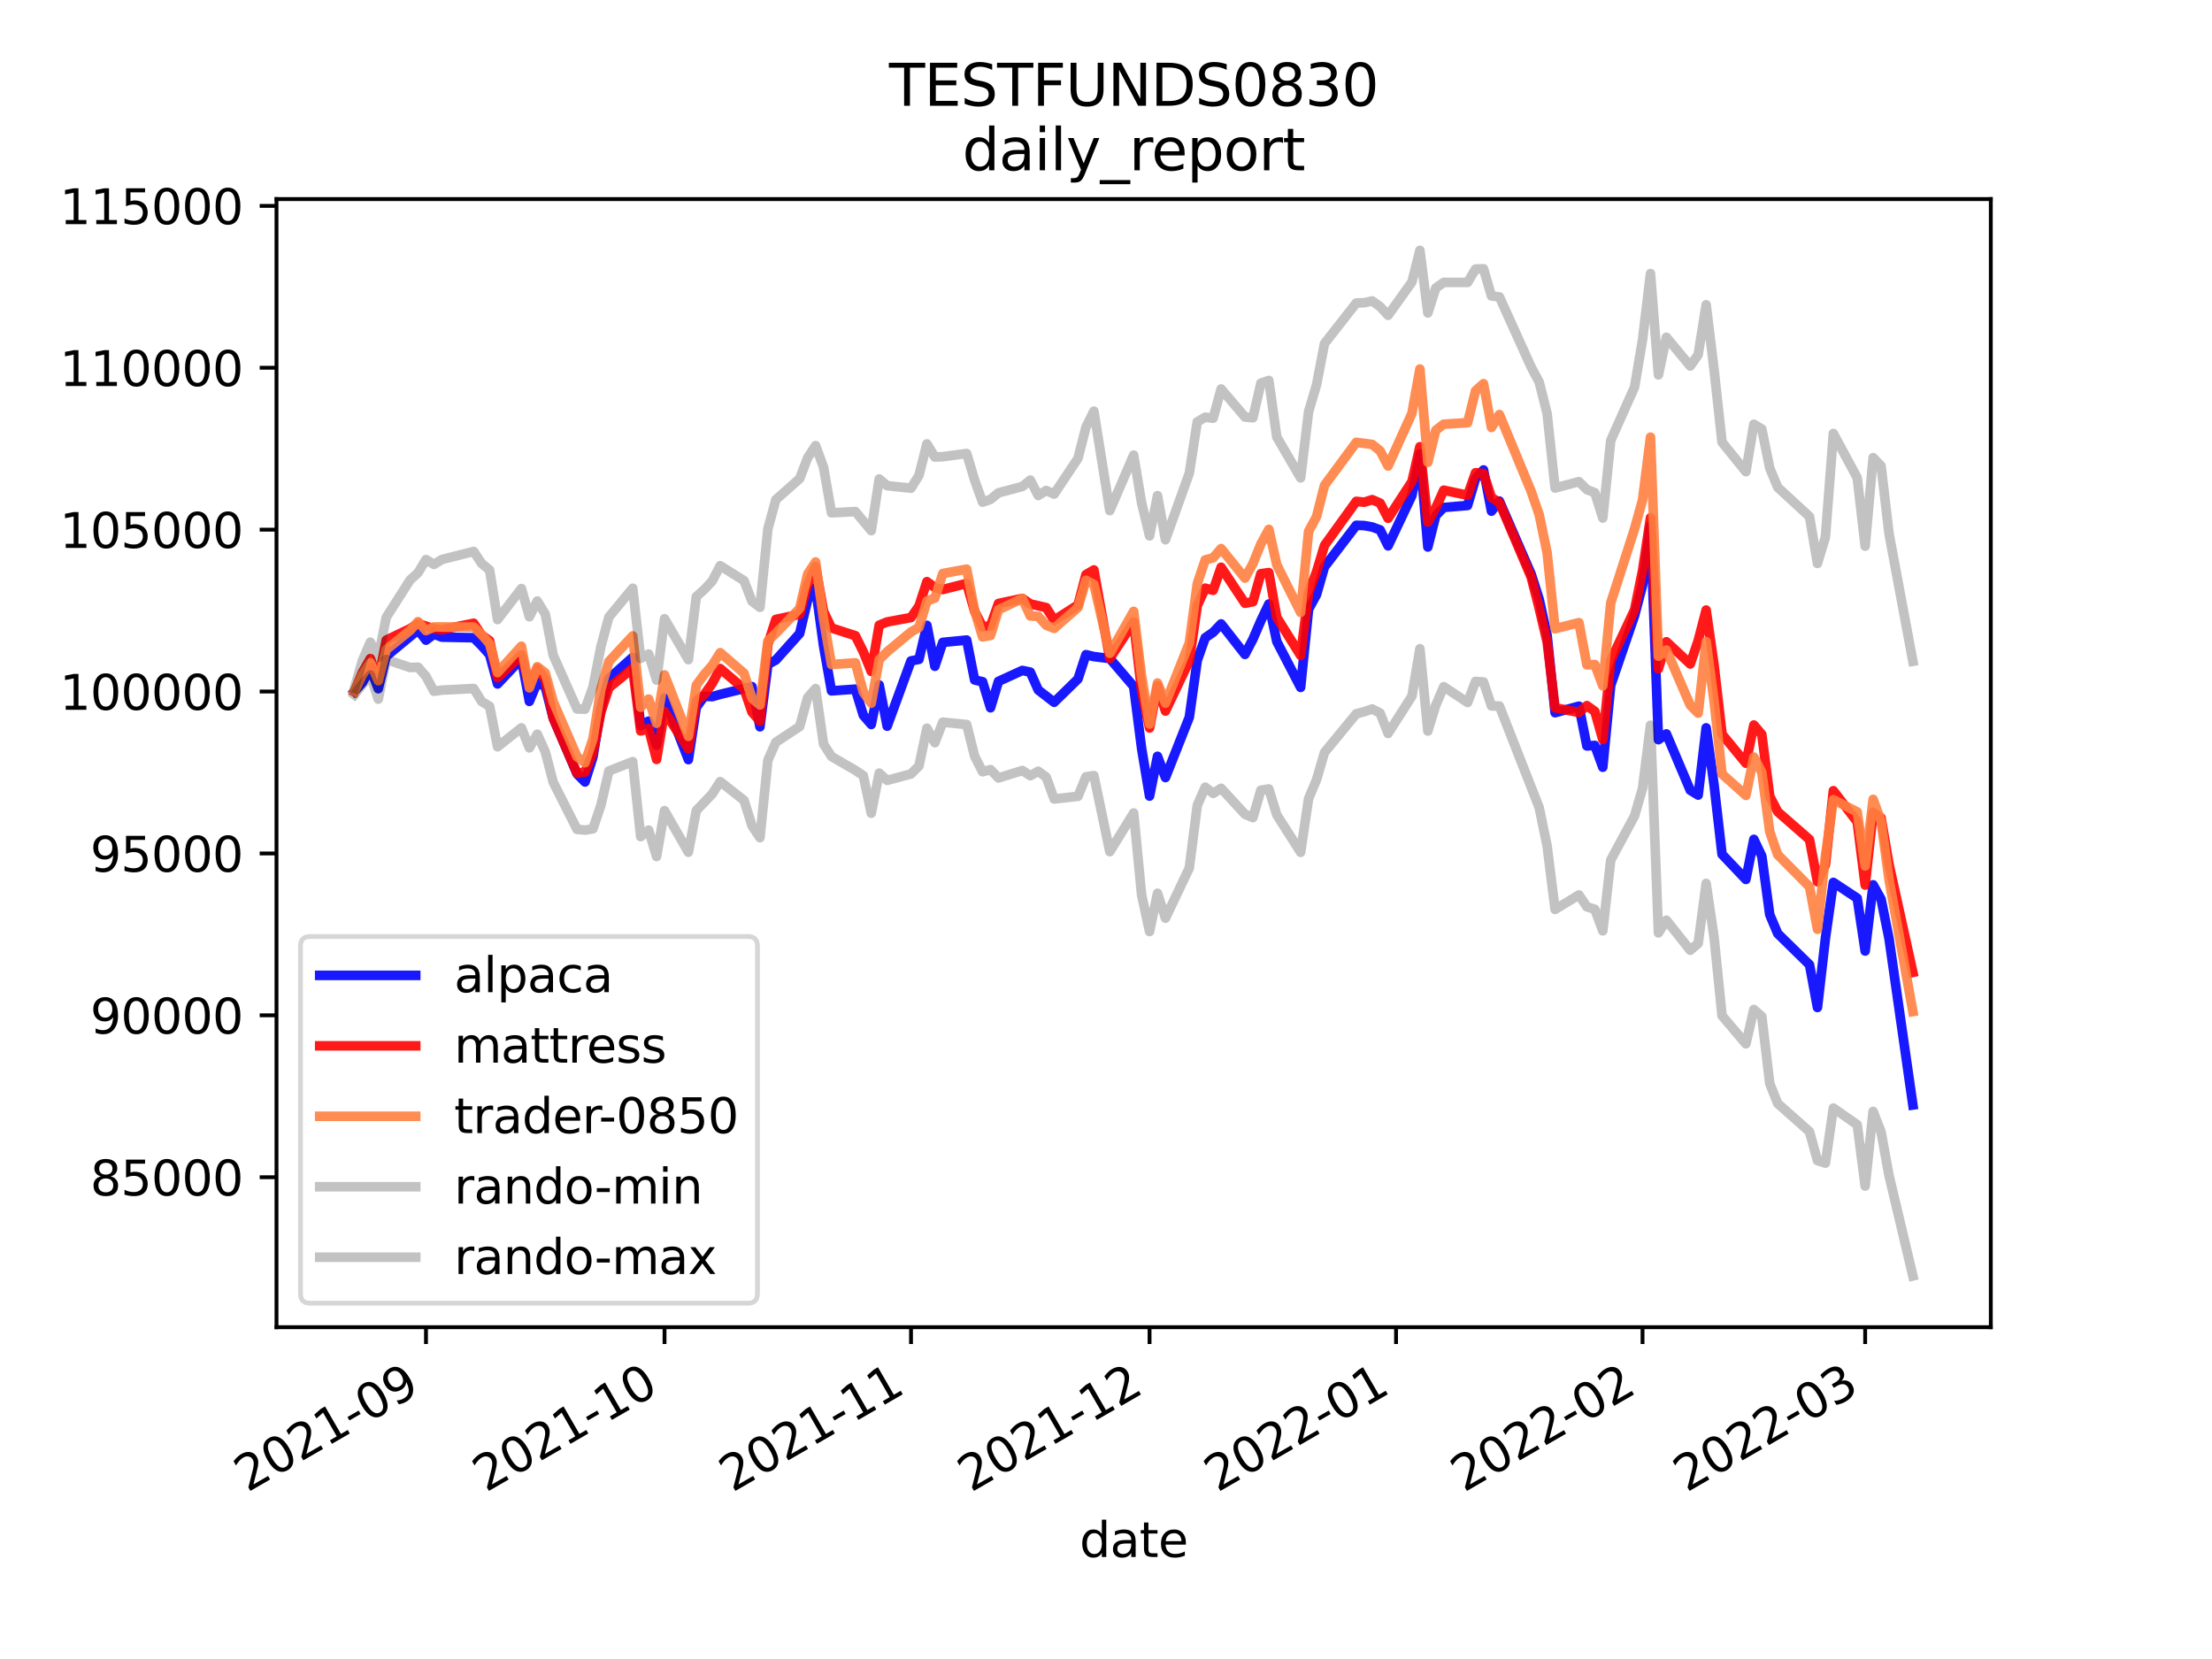 <?xml version="1.0" encoding="utf-8" standalone="no"?>
<!DOCTYPE svg PUBLIC "-//W3C//DTD SVG 1.1//EN"
  "http://www.w3.org/Graphics/SVG/1.1/DTD/svg11.dtd">
<svg height="345.6pt" version="1.1" viewBox="0 0 460.8 345.6" width="460.8pt" xmlns="http://www.w3.org/2000/svg" xmlns:xlink="http://www.w3.org/1999/xlink">
 <defs>
  <style type="text/css">*{stroke-linecap:butt;stroke-linejoin:round;}</style>
 </defs>
 <g id="figure_1">
  <g id="patch_1">
   <path d="M 0 345.6 
L 460.8 345.6 
L 460.8 0 
L 0 0 
z
" style="fill:#ffffff;"/>
  </g>
  <g id="axes_1">
   <g id="patch_2">
    <path d="M 57.6 276.48 
L 414.72 276.48 
L 414.72 41.472 
L 57.6 41.472 
z
" style="fill:#ffffff;"/>
   </g>
   <g id="matplotlib.axis_1">
    <g id="xtick_1">
     <g id="line2d_1">
      <defs>
       <path d="M 0 0 
L 0 3.5 
" id="m91708d8533" style="stroke:#000000;stroke-width:0.8;"/>
      </defs>
      <g>
       <use style="stroke:#000000;stroke-width:0.8;" x="88.74" xlink:href="#m91708d8533" y="276.48"/>
      </g>
     </g>
     <g id="text_1">
      <!-- 2021-09 -->
      <g transform="translate(51.516 310.952)rotate(-30)scale(0.1 -0.1)">
       <defs>
        <path d="M 1228 531 
L 3431 531 
L 3431 0 
L 469 0 
L 469 531 
Q 828 903 1448 1529 
Q 2069 2156 2228 2338 
Q 2531 2678 2651 2914 
Q 2772 3150 2772 3378 
Q 2772 3750 2511 3984 
Q 2250 4219 1831 4219 
Q 1534 4219 1204 4116 
Q 875 4013 500 3803 
L 500 4441 
Q 881 4594 1212 4672 
Q 1544 4750 1819 4750 
Q 2544 4750 2975 4387 
Q 3406 4025 3406 3419 
Q 3406 3131 3298 2873 
Q 3191 2616 2906 2266 
Q 2828 2175 2409 1742 
Q 1991 1309 1228 531 
z
" id="DejaVuSans-32" transform="scale(0.016)"/>
        <path d="M 2034 4250 
Q 1547 4250 1301 3770 
Q 1056 3291 1056 2328 
Q 1056 1369 1301 889 
Q 1547 409 2034 409 
Q 2525 409 2770 889 
Q 3016 1369 3016 2328 
Q 3016 3291 2770 3770 
Q 2525 4250 2034 4250 
z
M 2034 4750 
Q 2819 4750 3233 4129 
Q 3647 3509 3647 2328 
Q 3647 1150 3233 529 
Q 2819 -91 2034 -91 
Q 1250 -91 836 529 
Q 422 1150 422 2328 
Q 422 3509 836 4129 
Q 1250 4750 2034 4750 
z
" id="DejaVuSans-30" transform="scale(0.016)"/>
        <path d="M 794 531 
L 1825 531 
L 1825 4091 
L 703 3866 
L 703 4441 
L 1819 4666 
L 2450 4666 
L 2450 531 
L 3481 531 
L 3481 0 
L 794 0 
L 794 531 
z
" id="DejaVuSans-31" transform="scale(0.016)"/>
        <path d="M 313 2009 
L 1997 2009 
L 1997 1497 
L 313 1497 
L 313 2009 
z
" id="DejaVuSans-2d" transform="scale(0.016)"/>
        <path d="M 703 97 
L 703 672 
Q 941 559 1184 500 
Q 1428 441 1663 441 
Q 2288 441 2617 861 
Q 2947 1281 2994 2138 
Q 2813 1869 2534 1725 
Q 2256 1581 1919 1581 
Q 1219 1581 811 2004 
Q 403 2428 403 3163 
Q 403 3881 828 4315 
Q 1253 4750 1959 4750 
Q 2769 4750 3195 4129 
Q 3622 3509 3622 2328 
Q 3622 1225 3098 567 
Q 2575 -91 1691 -91 
Q 1453 -91 1209 -44 
Q 966 3 703 97 
z
M 1959 2075 
Q 2384 2075 2632 2365 
Q 2881 2656 2881 3163 
Q 2881 3666 2632 3958 
Q 2384 4250 1959 4250 
Q 1534 4250 1286 3958 
Q 1038 3666 1038 3163 
Q 1038 2656 1286 2365 
Q 1534 2075 1959 2075 
z
" id="DejaVuSans-39" transform="scale(0.016)"/>
       </defs>
       <use xlink:href="#DejaVuSans-32"/>
       <use x="63.623" xlink:href="#DejaVuSans-30"/>
       <use x="127.246" xlink:href="#DejaVuSans-32"/>
       <use x="190.869" xlink:href="#DejaVuSans-31"/>
       <use x="254.492" xlink:href="#DejaVuSans-2d"/>
       <use x="290.576" xlink:href="#DejaVuSans-30"/>
       <use x="354.199" xlink:href="#DejaVuSans-39"/>
      </g>
     </g>
    </g>
    <g id="xtick_2">
     <g id="line2d_2">
      <g>
       <use style="stroke:#000000;stroke-width:0.8;" x="138.432" xlink:href="#m91708d8533" y="276.48"/>
      </g>
     </g>
     <g id="text_2">
      <!-- 2021-10 -->
      <g transform="translate(101.208 310.952)rotate(-30)scale(0.1 -0.1)">
       <use xlink:href="#DejaVuSans-32"/>
       <use x="63.623" xlink:href="#DejaVuSans-30"/>
       <use x="127.246" xlink:href="#DejaVuSans-32"/>
       <use x="190.869" xlink:href="#DejaVuSans-31"/>
       <use x="254.492" xlink:href="#DejaVuSans-2d"/>
       <use x="290.576" xlink:href="#DejaVuSans-31"/>
       <use x="354.199" xlink:href="#DejaVuSans-30"/>
      </g>
     </g>
    </g>
    <g id="xtick_3">
     <g id="line2d_3">
      <g>
       <use style="stroke:#000000;stroke-width:0.8;" x="189.781" xlink:href="#m91708d8533" y="276.48"/>
      </g>
     </g>
     <g id="text_3">
      <!-- 2021-11 -->
      <g transform="translate(152.556 310.952)rotate(-30)scale(0.1 -0.1)">
       <use xlink:href="#DejaVuSans-32"/>
       <use x="63.623" xlink:href="#DejaVuSans-30"/>
       <use x="127.246" xlink:href="#DejaVuSans-32"/>
       <use x="190.869" xlink:href="#DejaVuSans-31"/>
       <use x="254.492" xlink:href="#DejaVuSans-2d"/>
       <use x="290.576" xlink:href="#DejaVuSans-31"/>
       <use x="354.199" xlink:href="#DejaVuSans-31"/>
      </g>
     </g>
    </g>
    <g id="xtick_4">
     <g id="line2d_4">
      <g>
       <use style="stroke:#000000;stroke-width:0.8;" x="239.473" xlink:href="#m91708d8533" y="276.48"/>
      </g>
     </g>
     <g id="text_4">
      <!-- 2021-12 -->
      <g transform="translate(202.248 310.952)rotate(-30)scale(0.1 -0.1)">
       <use xlink:href="#DejaVuSans-32"/>
       <use x="63.623" xlink:href="#DejaVuSans-30"/>
       <use x="127.246" xlink:href="#DejaVuSans-32"/>
       <use x="190.869" xlink:href="#DejaVuSans-31"/>
       <use x="254.492" xlink:href="#DejaVuSans-2d"/>
       <use x="290.576" xlink:href="#DejaVuSans-31"/>
       <use x="354.199" xlink:href="#DejaVuSans-32"/>
      </g>
     </g>
    </g>
    <g id="xtick_5">
     <g id="line2d_5">
      <g>
       <use style="stroke:#000000;stroke-width:0.8;" x="290.821" xlink:href="#m91708d8533" y="276.48"/>
      </g>
     </g>
     <g id="text_5">
      <!-- 2022-01 -->
      <g transform="translate(253.596 310.952)rotate(-30)scale(0.1 -0.1)">
       <use xlink:href="#DejaVuSans-32"/>
       <use x="63.623" xlink:href="#DejaVuSans-30"/>
       <use x="127.246" xlink:href="#DejaVuSans-32"/>
       <use x="190.869" xlink:href="#DejaVuSans-32"/>
       <use x="254.492" xlink:href="#DejaVuSans-2d"/>
       <use x="290.576" xlink:href="#DejaVuSans-30"/>
       <use x="354.199" xlink:href="#DejaVuSans-31"/>
      </g>
     </g>
    </g>
    <g id="xtick_6">
     <g id="line2d_6">
      <g>
       <use style="stroke:#000000;stroke-width:0.8;" x="342.17" xlink:href="#m91708d8533" y="276.48"/>
      </g>
     </g>
     <g id="text_6">
      <!-- 2022-02 -->
      <g transform="translate(304.945 310.952)rotate(-30)scale(0.1 -0.1)">
       <use xlink:href="#DejaVuSans-32"/>
       <use x="63.623" xlink:href="#DejaVuSans-30"/>
       <use x="127.246" xlink:href="#DejaVuSans-32"/>
       <use x="190.869" xlink:href="#DejaVuSans-32"/>
       <use x="254.492" xlink:href="#DejaVuSans-2d"/>
       <use x="290.576" xlink:href="#DejaVuSans-30"/>
       <use x="354.199" xlink:href="#DejaVuSans-32"/>
      </g>
     </g>
    </g>
    <g id="xtick_7">
     <g id="line2d_7">
      <g>
       <use style="stroke:#000000;stroke-width:0.8;" x="388.549" xlink:href="#m91708d8533" y="276.48"/>
      </g>
     </g>
     <g id="text_7">
      <!-- 2022-03 -->
      <g transform="translate(351.324 310.952)rotate(-30)scale(0.1 -0.1)">
       <defs>
        <path d="M 2597 2516 
Q 3050 2419 3304 2112 
Q 3559 1806 3559 1356 
Q 3559 666 3084 287 
Q 2609 -91 1734 -91 
Q 1441 -91 1130 -33 
Q 819 25 488 141 
L 488 750 
Q 750 597 1062 519 
Q 1375 441 1716 441 
Q 2309 441 2620 675 
Q 2931 909 2931 1356 
Q 2931 1769 2642 2001 
Q 2353 2234 1838 2234 
L 1294 2234 
L 1294 2753 
L 1863 2753 
Q 2328 2753 2575 2939 
Q 2822 3125 2822 3475 
Q 2822 3834 2567 4026 
Q 2313 4219 1838 4219 
Q 1578 4219 1281 4162 
Q 984 4106 628 3988 
L 628 4550 
Q 988 4650 1302 4700 
Q 1616 4750 1894 4750 
Q 2613 4750 3031 4423 
Q 3450 4097 3450 3541 
Q 3450 3153 3228 2886 
Q 3006 2619 2597 2516 
z
" id="DejaVuSans-33" transform="scale(0.016)"/>
       </defs>
       <use xlink:href="#DejaVuSans-32"/>
       <use x="63.623" xlink:href="#DejaVuSans-30"/>
       <use x="127.246" xlink:href="#DejaVuSans-32"/>
       <use x="190.869" xlink:href="#DejaVuSans-32"/>
       <use x="254.492" xlink:href="#DejaVuSans-2d"/>
       <use x="290.576" xlink:href="#DejaVuSans-30"/>
       <use x="354.199" xlink:href="#DejaVuSans-33"/>
      </g>
     </g>
    </g>
    <g id="text_8">
     <!-- date -->
     <g transform="translate(224.885 324.351)scale(0.1 -0.1)">
      <defs>
       <path d="M 2906 2969 
L 2906 4863 
L 3481 4863 
L 3481 0 
L 2906 0 
L 2906 525 
Q 2725 213 2448 61 
Q 2172 -91 1784 -91 
Q 1150 -91 751 415 
Q 353 922 353 1747 
Q 353 2572 751 3078 
Q 1150 3584 1784 3584 
Q 2172 3584 2448 3432 
Q 2725 3281 2906 2969 
z
M 947 1747 
Q 947 1113 1208 752 
Q 1469 391 1925 391 
Q 2381 391 2643 752 
Q 2906 1113 2906 1747 
Q 2906 2381 2643 2742 
Q 2381 3103 1925 3103 
Q 1469 3103 1208 2742 
Q 947 2381 947 1747 
z
" id="DejaVuSans-64" transform="scale(0.016)"/>
       <path d="M 2194 1759 
Q 1497 1759 1228 1600 
Q 959 1441 959 1056 
Q 959 750 1161 570 
Q 1363 391 1709 391 
Q 2188 391 2477 730 
Q 2766 1069 2766 1631 
L 2766 1759 
L 2194 1759 
z
M 3341 1997 
L 3341 0 
L 2766 0 
L 2766 531 
Q 2569 213 2275 61 
Q 1981 -91 1556 -91 
Q 1019 -91 701 211 
Q 384 513 384 1019 
Q 384 1609 779 1909 
Q 1175 2209 1959 2209 
L 2766 2209 
L 2766 2266 
Q 2766 2663 2505 2880 
Q 2244 3097 1772 3097 
Q 1472 3097 1187 3025 
Q 903 2953 641 2809 
L 641 3341 
Q 956 3463 1253 3523 
Q 1550 3584 1831 3584 
Q 2591 3584 2966 3190 
Q 3341 2797 3341 1997 
z
" id="DejaVuSans-61" transform="scale(0.016)"/>
       <path d="M 1172 4494 
L 1172 3500 
L 2356 3500 
L 2356 3053 
L 1172 3053 
L 1172 1153 
Q 1172 725 1289 603 
Q 1406 481 1766 481 
L 2356 481 
L 2356 0 
L 1766 0 
Q 1100 0 847 248 
Q 594 497 594 1153 
L 594 3053 
L 172 3053 
L 172 3500 
L 594 3500 
L 594 4494 
L 1172 4494 
z
" id="DejaVuSans-74" transform="scale(0.016)"/>
       <path d="M 3597 1894 
L 3597 1613 
L 953 1613 
Q 991 1019 1311 708 
Q 1631 397 2203 397 
Q 2534 397 2845 478 
Q 3156 559 3463 722 
L 3463 178 
Q 3153 47 2828 -22 
Q 2503 -91 2169 -91 
Q 1331 -91 842 396 
Q 353 884 353 1716 
Q 353 2575 817 3079 
Q 1281 3584 2069 3584 
Q 2775 3584 3186 3129 
Q 3597 2675 3597 1894 
z
M 3022 2063 
Q 3016 2534 2758 2815 
Q 2500 3097 2075 3097 
Q 1594 3097 1305 2825 
Q 1016 2553 972 2059 
L 3022 2063 
z
" id="DejaVuSans-65" transform="scale(0.016)"/>
      </defs>
      <use xlink:href="#DejaVuSans-64"/>
      <use x="63.477" xlink:href="#DejaVuSans-61"/>
      <use x="124.756" xlink:href="#DejaVuSans-74"/>
      <use x="163.965" xlink:href="#DejaVuSans-65"/>
     </g>
    </g>
   </g>
   <g id="matplotlib.axis_2">
    <g id="ytick_1">
     <g id="line2d_8">
      <defs>
       <path d="M 0 0 
L -3.5 0 
" id="ma02b34ace8" style="stroke:#000000;stroke-width:0.8;"/>
      </defs>
      <g>
       <use style="stroke:#000000;stroke-width:0.8;" x="57.6" xlink:href="#ma02b34ace8" y="245.236"/>
      </g>
     </g>
     <g id="text_9">
      <!-- 85000 -->
      <g transform="translate(18.788 249.035)scale(0.1 -0.1)">
       <defs>
        <path d="M 2034 2216 
Q 1584 2216 1326 1975 
Q 1069 1734 1069 1313 
Q 1069 891 1326 650 
Q 1584 409 2034 409 
Q 2484 409 2743 651 
Q 3003 894 3003 1313 
Q 3003 1734 2745 1975 
Q 2488 2216 2034 2216 
z
M 1403 2484 
Q 997 2584 770 2862 
Q 544 3141 544 3541 
Q 544 4100 942 4425 
Q 1341 4750 2034 4750 
Q 2731 4750 3128 4425 
Q 3525 4100 3525 3541 
Q 3525 3141 3298 2862 
Q 3072 2584 2669 2484 
Q 3125 2378 3379 2068 
Q 3634 1759 3634 1313 
Q 3634 634 3220 271 
Q 2806 -91 2034 -91 
Q 1263 -91 848 271 
Q 434 634 434 1313 
Q 434 1759 690 2068 
Q 947 2378 1403 2484 
z
M 1172 3481 
Q 1172 3119 1398 2916 
Q 1625 2713 2034 2713 
Q 2441 2713 2670 2916 
Q 2900 3119 2900 3481 
Q 2900 3844 2670 4047 
Q 2441 4250 2034 4250 
Q 1625 4250 1398 4047 
Q 1172 3844 1172 3481 
z
" id="DejaVuSans-38" transform="scale(0.016)"/>
        <path d="M 691 4666 
L 3169 4666 
L 3169 4134 
L 1269 4134 
L 1269 2991 
Q 1406 3038 1543 3061 
Q 1681 3084 1819 3084 
Q 2600 3084 3056 2656 
Q 3513 2228 3513 1497 
Q 3513 744 3044 326 
Q 2575 -91 1722 -91 
Q 1428 -91 1123 -41 
Q 819 9 494 109 
L 494 744 
Q 775 591 1075 516 
Q 1375 441 1709 441 
Q 2250 441 2565 725 
Q 2881 1009 2881 1497 
Q 2881 1984 2565 2268 
Q 2250 2553 1709 2553 
Q 1456 2553 1204 2497 
Q 953 2441 691 2322 
L 691 4666 
z
" id="DejaVuSans-35" transform="scale(0.016)"/>
       </defs>
       <use xlink:href="#DejaVuSans-38"/>
       <use x="63.623" xlink:href="#DejaVuSans-35"/>
       <use x="127.246" xlink:href="#DejaVuSans-30"/>
       <use x="190.869" xlink:href="#DejaVuSans-30"/>
       <use x="254.492" xlink:href="#DejaVuSans-30"/>
      </g>
     </g>
    </g>
    <g id="ytick_2">
     <g id="line2d_9">
      <g>
       <use style="stroke:#000000;stroke-width:0.8;" x="57.6" xlink:href="#ma02b34ace8" y="211.512"/>
      </g>
     </g>
     <g id="text_10">
      <!-- 90000 -->
      <g transform="translate(18.788 215.311)scale(0.1 -0.1)">
       <use xlink:href="#DejaVuSans-39"/>
       <use x="63.623" xlink:href="#DejaVuSans-30"/>
       <use x="127.246" xlink:href="#DejaVuSans-30"/>
       <use x="190.869" xlink:href="#DejaVuSans-30"/>
       <use x="254.492" xlink:href="#DejaVuSans-30"/>
      </g>
     </g>
    </g>
    <g id="ytick_3">
     <g id="line2d_10">
      <g>
       <use style="stroke:#000000;stroke-width:0.8;" x="57.6" xlink:href="#ma02b34ace8" y="177.787"/>
      </g>
     </g>
     <g id="text_11">
      <!-- 95000 -->
      <g transform="translate(18.788 181.586)scale(0.1 -0.1)">
       <use xlink:href="#DejaVuSans-39"/>
       <use x="63.623" xlink:href="#DejaVuSans-35"/>
       <use x="127.246" xlink:href="#DejaVuSans-30"/>
       <use x="190.869" xlink:href="#DejaVuSans-30"/>
       <use x="254.492" xlink:href="#DejaVuSans-30"/>
      </g>
     </g>
    </g>
    <g id="ytick_4">
     <g id="line2d_11">
      <g>
       <use style="stroke:#000000;stroke-width:0.8;" x="57.6" xlink:href="#ma02b34ace8" y="144.063"/>
      </g>
     </g>
     <g id="text_12">
      <!-- 100000 -->
      <g transform="translate(12.425 147.862)scale(0.1 -0.1)">
       <use xlink:href="#DejaVuSans-31"/>
       <use x="63.623" xlink:href="#DejaVuSans-30"/>
       <use x="127.246" xlink:href="#DejaVuSans-30"/>
       <use x="190.869" xlink:href="#DejaVuSans-30"/>
       <use x="254.492" xlink:href="#DejaVuSans-30"/>
       <use x="318.115" xlink:href="#DejaVuSans-30"/>
      </g>
     </g>
    </g>
    <g id="ytick_5">
     <g id="line2d_12">
      <g>
       <use style="stroke:#000000;stroke-width:0.8;" x="57.6" xlink:href="#ma02b34ace8" y="110.339"/>
      </g>
     </g>
     <g id="text_13">
      <!-- 105000 -->
      <g transform="translate(12.425 114.138)scale(0.1 -0.1)">
       <use xlink:href="#DejaVuSans-31"/>
       <use x="63.623" xlink:href="#DejaVuSans-30"/>
       <use x="127.246" xlink:href="#DejaVuSans-35"/>
       <use x="190.869" xlink:href="#DejaVuSans-30"/>
       <use x="254.492" xlink:href="#DejaVuSans-30"/>
       <use x="318.115" xlink:href="#DejaVuSans-30"/>
      </g>
     </g>
    </g>
    <g id="ytick_6">
     <g id="line2d_13">
      <g>
       <use style="stroke:#000000;stroke-width:0.8;" x="57.6" xlink:href="#ma02b34ace8" y="76.614"/>
      </g>
     </g>
     <g id="text_14">
      <!-- 110000 -->
      <g transform="translate(12.425 80.413)scale(0.1 -0.1)">
       <use xlink:href="#DejaVuSans-31"/>
       <use x="63.623" xlink:href="#DejaVuSans-31"/>
       <use x="127.246" xlink:href="#DejaVuSans-30"/>
       <use x="190.869" xlink:href="#DejaVuSans-30"/>
       <use x="254.492" xlink:href="#DejaVuSans-30"/>
       <use x="318.115" xlink:href="#DejaVuSans-30"/>
      </g>
     </g>
    </g>
    <g id="ytick_7">
     <g id="line2d_14">
      <g>
       <use style="stroke:#000000;stroke-width:0.8;" x="57.6" xlink:href="#ma02b34ace8" y="42.89"/>
      </g>
     </g>
     <g id="text_15">
      <!-- 115000 -->
      <g transform="translate(12.425 46.689)scale(0.1 -0.1)">
       <use xlink:href="#DejaVuSans-31"/>
       <use x="63.623" xlink:href="#DejaVuSans-31"/>
       <use x="127.246" xlink:href="#DejaVuSans-35"/>
       <use x="190.869" xlink:href="#DejaVuSans-30"/>
       <use x="254.492" xlink:href="#DejaVuSans-30"/>
       <use x="318.115" xlink:href="#DejaVuSans-30"/>
      </g>
     </g>
    </g>
   </g>
   <g id="line2d_15">
    <path clip-path="url(#p634d0c638d)" d="M 73.833 144.063 
L 75.489 142.196 
L 77.146 139.193 
L 78.802 143.474 
L 80.458 136.706 
L 87.084 131.231 
L 88.74 133.357 
L 90.397 132.113 
L 92.053 132.727 
L 98.679 132.855 
L 100.335 134.523 
L 101.992 136.37 
L 103.648 142.478 
L 108.617 137.208 
L 110.274 146.111 
L 111.93 142.119 
L 113.586 143.071 
L 115.243 149.58 
L 120.212 161.22 
L 121.868 162.896 
L 123.525 157.699 
L 125.181 147.573 
L 126.838 141.359 
L 131.807 136.932 
L 133.463 151.19 
L 135.12 150.225 
L 136.776 155.224 
L 138.432 145.414 
L 143.402 158.249 
L 145.058 147.356 
L 146.714 145.036 
L 148.371 145.123 
L 150.027 144.653 
L 156.653 143.036 
L 158.309 151.404 
L 159.966 138.396 
L 161.622 137.499 
L 166.591 131.953 
L 168.248 124.976 
L 169.904 122.446 
L 171.56 134.562 
L 173.217 143.917 
L 178.186 143.561 
L 179.842 148.997 
L 181.499 150.918 
L 183.155 142.692 
L 184.812 151.278 
L 189.781 137.677 
L 191.437 137.357 
L 193.094 130.272 
L 194.75 138.797 
L 196.406 133.816 
L 201.376 133.337 
L 203.032 141.65 
L 204.688 142.012 
L 206.345 147.443 
L 208.001 141.939 
L 212.97 139.665 
L 214.627 140.016 
L 216.283 143.734 
L 219.596 146.298 
L 224.565 141.441 
L 226.222 136.383 
L 227.878 136.779 
L 231.191 137.185 
L 236.16 142.99 
L 237.816 155.905 
L 239.473 165.839 
L 241.129 157.551 
L 242.786 161.976 
L 247.755 149.414 
L 249.411 137.576 
L 251.068 132.858 
L 252.724 131.712 
L 254.38 129.975 
L 259.35 136.325 
L 261.006 133.147 
L 262.662 129.31 
L 264.319 125.832 
L 265.975 133.637 
L 270.944 143.199 
L 272.601 126.911 
L 274.257 123.875 
L 275.914 118.091 
L 282.539 109.429 
L 284.196 109.487 
L 285.852 109.783 
L 287.508 110.399 
L 289.165 113.71 
L 294.134 103.206 
L 295.79 94.561 
L 297.447 113.948 
L 299.103 107.391 
L 300.76 105.715 
L 305.729 105.296 
L 307.385 99.666 
L 309.042 97.898 
L 310.698 106.488 
L 312.354 104.386 
L 318.98 119.616 
L 320.636 124.83 
L 322.293 132.316 
L 323.949 148.466 
L 328.918 147.109 
L 330.575 155.392 
L 332.231 155.287 
L 333.888 159.827 
L 335.544 142.758 
L 340.513 128.246 
L 342.17 121.943 
L 343.826 109.489 
L 345.482 154.086 
L 347.139 152.886 
L 352.108 164.611 
L 353.764 165.63 
L 355.421 151.627 
L 357.077 163.588 
L 358.734 177.976 
L 363.703 183.203 
L 365.359 174.855 
L 367.016 178.341 
L 368.672 190.546 
L 370.328 194.469 
L 376.954 200.972 
L 378.61 209.875 
L 380.267 195.463 
L 381.923 183.822 
L 386.892 187.113 
L 388.549 198.113 
L 390.205 184.325 
L 391.862 187.318 
L 393.518 195.523 
L 398.487 230.192 
L 398.487 230.192 
" style="fill:none;stroke:#0000ff;stroke-linecap:square;stroke-opacity:0.9;stroke-width:2;"/>
   </g>
   <g id="line2d_16">
    <path clip-path="url(#p634d0c638d)" d="M 73.833 144.063 
L 75.489 140.117 
L 77.146 137.197 
L 78.802 141.778 
L 80.458 133.35 
L 85.428 130.967 
L 87.084 129.887 
L 90.397 130.991 
L 92.053 131.189 
L 98.679 129.833 
L 100.335 132.31 
L 101.992 133.47 
L 103.648 141.167 
L 108.617 136.442 
L 110.274 142.856 
L 111.93 139.173 
L 113.586 141.62 
L 115.243 149.615 
L 120.212 161.078 
L 121.868 160.832 
L 123.525 156.828 
L 125.181 148.36 
L 126.838 143.279 
L 131.807 139.223 
L 133.463 152.261 
L 135.12 151.788 
L 136.776 158.196 
L 138.432 148.219 
L 143.402 155.984 
L 145.058 146.026 
L 146.714 144.704 
L 148.371 142.353 
L 150.027 139.268 
L 154.996 143.508 
L 156.653 148.342 
L 158.309 150.232 
L 159.966 134.198 
L 161.622 129.037 
L 166.591 127.973 
L 168.248 121.763 
L 169.904 118.023 
L 171.56 127.345 
L 173.217 130.817 
L 178.186 132.426 
L 179.842 135.785 
L 181.499 139.871 
L 183.155 130.236 
L 184.812 129.561 
L 189.781 128.639 
L 191.437 126.263 
L 193.094 121.166 
L 194.75 122.392 
L 196.406 122.806 
L 201.376 121.54 
L 203.032 127.336 
L 204.688 130.583 
L 206.345 130.378 
L 208.001 125.716 
L 212.97 124.662 
L 214.627 125.803 
L 217.94 126.569 
L 219.596 129.197 
L 224.565 126.022 
L 226.222 119.705 
L 227.878 118.729 
L 231.191 137.176 
L 236.16 129.601 
L 237.816 143.85 
L 239.473 151.641 
L 241.129 142.871 
L 242.786 148.127 
L 247.755 137.668 
L 249.411 126.183 
L 251.068 122.523 
L 252.724 122.976 
L 254.38 118.172 
L 259.35 125.668 
L 261.006 125.352 
L 262.662 119.512 
L 264.319 119.283 
L 265.975 128.603 
L 270.944 136.549 
L 272.601 123.397 
L 274.257 119.135 
L 275.914 113.625 
L 282.539 104.441 
L 284.196 104.617 
L 285.852 104.09 
L 287.508 104.81 
L 289.165 107.965 
L 294.134 100.326 
L 295.79 93.063 
L 297.447 108.745 
L 299.103 105.802 
L 300.76 102.117 
L 305.729 103.171 
L 307.385 98.478 
L 309.042 98.647 
L 310.698 103.641 
L 312.354 104.685 
L 318.98 120.257 
L 320.636 126.706 
L 322.293 133.725 
L 323.949 147.443 
L 328.918 148.419 
L 330.575 146.996 
L 332.231 148.189 
L 333.888 154.055 
L 335.544 137.616 
L 340.513 127.026 
L 342.17 118.868 
L 343.826 107.864 
L 345.482 139.324 
L 347.139 133.69 
L 352.108 138.316 
L 353.764 133.461 
L 355.421 127.081 
L 357.077 138.578 
L 358.734 152.959 
L 363.703 158.989 
L 365.359 151.035 
L 367.016 152.993 
L 368.672 165.883 
L 370.328 169.096 
L 376.954 174.896 
L 378.61 183.684 
L 380.267 180.168 
L 381.923 164.721 
L 386.892 171.215 
L 388.549 184.373 
L 390.205 169.283 
L 391.862 170.38 
L 393.518 180.06 
L 398.487 202.57 
L 398.487 202.57 
" style="fill:none;stroke:#ff0000;stroke-linecap:square;stroke-opacity:0.9;stroke-width:2;"/>
   </g>
   <g id="line2d_17">
    <path clip-path="url(#p634d0c638d)" d="M 73.833 144.063 
L 75.489 140.597 
L 77.146 138.072 
L 78.802 141.791 
L 80.458 135.344 
L 85.428 131.324 
L 87.084 129.501 
L 88.74 131.372 
L 90.397 130.597 
L 98.679 130.635 
L 100.335 132.18 
L 101.992 134.117 
L 103.648 140.111 
L 108.617 134.617 
L 110.274 143.294 
L 111.93 138.889 
L 113.586 140.184 
L 115.243 146.175 
L 120.212 157.642 
L 121.868 158.893 
L 123.525 153.9 
L 125.181 143.548 
L 126.838 137.81 
L 131.807 132.471 
L 133.463 147.327 
L 135.12 145.626 
L 136.776 150.671 
L 138.432 140.601 
L 143.402 153.391 
L 145.058 142.74 
L 146.714 140.489 
L 148.371 138.61 
L 150.027 135.972 
L 154.996 140.253 
L 156.653 145.466 
L 158.309 146.854 
L 159.966 133.523 
L 161.622 131.931 
L 166.591 126.735 
L 168.248 119.587 
L 169.904 117.073 
L 171.56 129.036 
L 173.217 138.431 
L 178.186 138.083 
L 179.842 144.191 
L 181.499 146.489 
L 183.155 137.401 
L 184.812 135.771 
L 189.781 131.641 
L 191.437 130.71 
L 193.094 125.202 
L 194.75 124.573 
L 196.406 119.468 
L 201.376 118.568 
L 203.032 127.187 
L 204.688 132.67 
L 206.345 132.376 
L 208.001 127.013 
L 212.97 124.683 
L 214.627 128.314 
L 216.283 128.414 
L 217.94 130.241 
L 219.596 130.901 
L 224.565 126.551 
L 226.222 120.884 
L 227.878 121.75 
L 231.191 136.094 
L 236.16 127.357 
L 237.816 140.933 
L 239.473 150.83 
L 241.129 142.286 
L 242.786 146.47 
L 247.755 133.923 
L 249.411 121.608 
L 251.068 116.644 
L 252.724 116.201 
L 254.38 114.283 
L 259.35 120.426 
L 261.006 117.403 
L 262.662 113.324 
L 264.319 110.278 
L 265.975 117.645 
L 270.944 127.569 
L 272.601 110.69 
L 274.257 107.627 
L 275.914 101.11 
L 282.539 92.144 
L 285.852 92.579 
L 287.508 93.928 
L 289.165 97.079 
L 294.134 86.099 
L 295.79 76.876 
L 297.447 96.29 
L 299.103 89.634 
L 300.76 88.361 
L 305.729 88.048 
L 307.385 81.42 
L 309.042 79.927 
L 310.698 89.045 
L 312.354 86.36 
L 318.98 102.383 
L 320.636 107.201 
L 322.293 115.148 
L 323.949 130.971 
L 328.918 129.708 
L 330.575 138.496 
L 332.231 138.434 
L 333.888 142.852 
L 335.544 125.605 
L 340.513 110.151 
L 342.17 104.148 
L 343.826 91.067 
L 345.482 136.698 
L 347.139 135.418 
L 352.108 146.901 
L 353.764 148.557 
L 355.421 133.667 
L 357.077 146.087 
L 358.734 161.233 
L 363.703 165.69 
L 365.359 157.713 
L 367.016 160.869 
L 368.672 173.264 
L 370.328 178.041 
L 376.954 184.731 
L 378.61 193.582 
L 380.267 178.322 
L 381.923 166.585 
L 386.892 169.146 
L 388.549 180.394 
L 390.205 166.52 
L 391.862 171.062 
L 393.518 183.222 
L 398.487 210.722 
L 398.487 210.722 
" style="fill:none;stroke:#ff8040;stroke-linecap:square;stroke-opacity:0.9;stroke-width:2;"/>
   </g>
   <g id="line2d_18">
    <path clip-path="url(#p634d0c638d)" d="M 73.833 144.737 
L 75.489 142.582 
L 77.146 140.613 
L 78.802 145.641 
L 80.458 137.382 
L 85.428 139.057 
L 87.084 138.982 
L 88.74 140.904 
L 90.397 143.997 
L 92.053 143.765 
L 98.679 143.429 
L 100.335 146.126 
L 101.992 147.137 
L 103.648 155.564 
L 108.617 151.621 
L 110.274 155.795 
L 111.93 152.943 
L 113.586 156.604 
L 115.243 162.94 
L 120.212 172.771 
L 121.868 172.927 
L 123.525 172.656 
L 125.181 167.735 
L 126.838 160.61 
L 131.807 158.659 
L 133.463 174.281 
L 135.12 172.922 
L 136.776 178.431 
L 138.432 168.869 
L 143.402 177.534 
L 145.058 168.847 
L 148.371 165.394 
L 150.027 162.819 
L 154.996 166.732 
L 156.653 172.012 
L 158.309 174.504 
L 159.966 158.374 
L 161.622 154.623 
L 166.591 151.338 
L 168.248 145.311 
L 169.904 143.444 
L 171.56 155.009 
L 173.217 157.593 
L 178.186 160.463 
L 179.842 161.583 
L 181.499 169.408 
L 183.155 161.053 
L 184.812 162.563 
L 189.781 161.225 
L 191.437 159.558 
L 193.094 151.694 
L 194.75 154.717 
L 196.406 150.445 
L 201.376 150.938 
L 203.032 157.534 
L 204.688 160.771 
L 206.345 160.324 
L 208.001 162.062 
L 212.97 160.513 
L 214.627 161.595 
L 216.283 160.669 
L 217.94 161.882 
L 219.596 166.445 
L 224.565 165.882 
L 226.222 161.829 
L 227.878 161.576 
L 231.191 177.413 
L 236.16 169.36 
L 237.816 186.403 
L 239.473 194.057 
L 241.129 186.091 
L 242.786 191.272 
L 247.755 180.81 
L 249.411 167.777 
L 251.068 163.982 
L 252.724 165.278 
L 254.38 164.219 
L 259.35 169.617 
L 261.006 170.318 
L 262.662 164.616 
L 264.319 164.358 
L 265.975 169.742 
L 270.944 177.549 
L 272.601 166.363 
L 274.257 162.44 
L 275.914 156.752 
L 282.539 148.693 
L 284.196 148.261 
L 285.852 147.695 
L 287.508 148.558 
L 289.165 152.793 
L 294.134 145.005 
L 295.79 135.139 
L 297.447 152.281 
L 299.103 146.903 
L 300.76 143.05 
L 305.729 146.34 
L 307.385 141.949 
L 309.042 142.069 
L 310.698 147.05 
L 312.354 147.086 
L 320.636 168.228 
L 322.293 176.239 
L 323.949 189.447 
L 328.918 186.438 
L 330.575 188.901 
L 332.231 189.423 
L 333.888 193.91 
L 335.544 179.179 
L 340.513 169.956 
L 342.17 164.218 
L 343.826 151.07 
L 345.482 194.338 
L 347.139 191.696 
L 352.108 197.949 
L 353.764 196.524 
L 355.421 184.033 
L 357.077 195.308 
L 358.734 211.588 
L 363.703 217.45 
L 365.359 210.299 
L 367.016 211.749 
L 368.672 225.728 
L 370.328 229.867 
L 376.954 235.741 
L 378.61 241.756 
L 380.267 242.298 
L 381.923 230.828 
L 386.892 234.306 
L 388.549 247.073 
L 390.205 231.525 
L 391.862 235.813 
L 393.518 244.872 
L 398.487 265.798 
L 398.487 265.798 
" style="fill:none;stroke:#0d0d0d;stroke-linecap:square;stroke-opacity:0.25;stroke-width:2;"/>
   </g>
   <g id="line2d_19">
    <path clip-path="url(#p634d0c638d)" d="M 73.833 143.388 
L 75.489 137.624 
L 77.146 133.772 
L 78.802 136.953 
L 80.458 128.618 
L 85.428 120.826 
L 87.084 119.321 
L 88.74 116.572 
L 90.397 117.587 
L 92.053 116.555 
L 98.679 114.876 
L 100.335 117.389 
L 101.992 118.744 
L 103.648 129.067 
L 108.617 122.599 
L 110.274 128.49 
L 111.93 125.204 
L 113.586 127.929 
L 115.243 136.491 
L 120.212 147.69 
L 121.868 147.728 
L 123.525 143.14 
L 125.181 134.691 
L 126.838 128.544 
L 131.807 122.54 
L 133.463 137.16 
L 135.12 136.247 
L 136.776 141.67 
L 138.432 128.894 
L 143.402 137.424 
L 145.058 124.298 
L 146.714 122.801 
L 148.371 121.044 
L 150.027 117.848 
L 154.996 120.965 
L 156.653 125.257 
L 158.309 126.512 
L 159.966 110.165 
L 161.622 104.101 
L 166.591 99.7 
L 168.248 95.361 
L 169.904 92.827 
L 171.56 97.344 
L 173.217 106.833 
L 178.186 106.564 
L 181.499 110.541 
L 183.155 99.78 
L 184.812 101.177 
L 189.781 101.695 
L 191.437 99.031 
L 193.094 92.468 
L 194.75 95.205 
L 196.406 95.138 
L 201.376 94.472 
L 203.032 100.011 
L 204.688 104.613 
L 206.345 104.03 
L 208.001 102.671 
L 212.97 101.347 
L 214.627 100.017 
L 216.283 103.23 
L 217.94 102.171 
L 219.596 102.928 
L 224.565 95.47 
L 226.222 88.998 
L 227.878 85.652 
L 231.191 106.378 
L 236.16 94.803 
L 237.816 104.774 
L 239.473 111.633 
L 241.129 103.251 
L 242.786 112.442 
L 247.755 98.571 
L 249.411 87.883 
L 251.068 86.913 
L 252.724 87.12 
L 254.38 81.034 
L 259.35 86.871 
L 261.006 87.029 
L 262.662 79.841 
L 264.319 79.255 
L 265.975 91.033 
L 270.944 99.55 
L 272.601 85.768 
L 274.257 80.181 
L 275.914 71.579 
L 282.539 63.122 
L 284.196 63.062 
L 285.852 62.691 
L 287.508 63.885 
L 289.165 65.685 
L 294.134 58.742 
L 295.79 52.154 
L 297.447 65.189 
L 299.103 59.995 
L 300.76 58.829 
L 305.729 58.835 
L 307.385 56.048 
L 309.042 55.999 
L 310.698 61.653 
L 312.354 61.844 
L 318.98 76.495 
L 320.636 79.568 
L 322.293 86.16 
L 323.949 101.668 
L 328.918 100.332 
L 330.575 101.999 
L 332.231 102.64 
L 333.888 107.913 
L 335.544 91.769 
L 340.513 80.619 
L 342.17 70.767 
L 343.826 56.993 
L 345.482 78.099 
L 347.139 70.258 
L 352.108 76.248 
L 353.764 73.879 
L 355.421 63.496 
L 357.077 77.061 
L 358.734 92.118 
L 363.703 98.263 
L 365.359 88.372 
L 367.016 89.376 
L 368.672 97.528 
L 370.328 101.516 
L 376.954 107.617 
L 378.61 117.379 
L 380.267 111.873 
L 381.923 90.303 
L 386.892 99.542 
L 388.549 113.775 
L 390.205 95.339 
L 391.862 97.06 
L 393.518 111.174 
L 398.487 137.756 
L 398.487 137.756 
" style="fill:none;stroke:#0d0d0d;stroke-linecap:square;stroke-opacity:0.25;stroke-width:2;"/>
   </g>
   <g id="patch_3">
    <path d="M 57.6 276.48 
L 57.6 41.472 
" style="fill:none;stroke:#000000;stroke-linecap:square;stroke-linejoin:miter;stroke-width:0.8;"/>
   </g>
   <g id="patch_4">
    <path d="M 414.72 276.48 
L 414.72 41.472 
" style="fill:none;stroke:#000000;stroke-linecap:square;stroke-linejoin:miter;stroke-width:0.8;"/>
   </g>
   <g id="patch_5">
    <path d="M 57.6 276.48 
L 414.72 276.48 
" style="fill:none;stroke:#000000;stroke-linecap:square;stroke-linejoin:miter;stroke-width:0.8;"/>
   </g>
   <g id="patch_6">
    <path d="M 57.6 41.472 
L 414.72 41.472 
" style="fill:none;stroke:#000000;stroke-linecap:square;stroke-linejoin:miter;stroke-width:0.8;"/>
   </g>
   <g id="text_16">
    <!-- TESTFUNDS0830 -->
    <g transform="translate(185.2 22.035)scale(0.12 -0.12)">
     <defs>
      <path d="M -19 4666 
L 3928 4666 
L 3928 4134 
L 2272 4134 
L 2272 0 
L 1638 0 
L 1638 4134 
L -19 4134 
L -19 4666 
z
" id="DejaVuSans-54" transform="scale(0.016)"/>
      <path d="M 628 4666 
L 3578 4666 
L 3578 4134 
L 1259 4134 
L 1259 2753 
L 3481 2753 
L 3481 2222 
L 1259 2222 
L 1259 531 
L 3634 531 
L 3634 0 
L 628 0 
L 628 4666 
z
" id="DejaVuSans-45" transform="scale(0.016)"/>
      <path d="M 3425 4513 
L 3425 3897 
Q 3066 4069 2747 4153 
Q 2428 4238 2131 4238 
Q 1616 4238 1336 4038 
Q 1056 3838 1056 3469 
Q 1056 3159 1242 3001 
Q 1428 2844 1947 2747 
L 2328 2669 
Q 3034 2534 3370 2195 
Q 3706 1856 3706 1288 
Q 3706 609 3251 259 
Q 2797 -91 1919 -91 
Q 1588 -91 1214 -16 
Q 841 59 441 206 
L 441 856 
Q 825 641 1194 531 
Q 1563 422 1919 422 
Q 2459 422 2753 634 
Q 3047 847 3047 1241 
Q 3047 1584 2836 1778 
Q 2625 1972 2144 2069 
L 1759 2144 
Q 1053 2284 737 2584 
Q 422 2884 422 3419 
Q 422 4038 858 4394 
Q 1294 4750 2059 4750 
Q 2388 4750 2728 4690 
Q 3069 4631 3425 4513 
z
" id="DejaVuSans-53" transform="scale(0.016)"/>
      <path d="M 628 4666 
L 3309 4666 
L 3309 4134 
L 1259 4134 
L 1259 2759 
L 3109 2759 
L 3109 2228 
L 1259 2228 
L 1259 0 
L 628 0 
L 628 4666 
z
" id="DejaVuSans-46" transform="scale(0.016)"/>
      <path d="M 556 4666 
L 1191 4666 
L 1191 1831 
Q 1191 1081 1462 751 
Q 1734 422 2344 422 
Q 2950 422 3222 751 
Q 3494 1081 3494 1831 
L 3494 4666 
L 4128 4666 
L 4128 1753 
Q 4128 841 3676 375 
Q 3225 -91 2344 -91 
Q 1459 -91 1007 375 
Q 556 841 556 1753 
L 556 4666 
z
" id="DejaVuSans-55" transform="scale(0.016)"/>
      <path d="M 628 4666 
L 1478 4666 
L 3547 763 
L 3547 4666 
L 4159 4666 
L 4159 0 
L 3309 0 
L 1241 3903 
L 1241 0 
L 628 0 
L 628 4666 
z
" id="DejaVuSans-4e" transform="scale(0.016)"/>
      <path d="M 1259 4147 
L 1259 519 
L 2022 519 
Q 2988 519 3436 956 
Q 3884 1394 3884 2338 
Q 3884 3275 3436 3711 
Q 2988 4147 2022 4147 
L 1259 4147 
z
M 628 4666 
L 1925 4666 
Q 3281 4666 3915 4102 
Q 4550 3538 4550 2338 
Q 4550 1131 3912 565 
Q 3275 0 1925 0 
L 628 0 
L 628 4666 
z
" id="DejaVuSans-44" transform="scale(0.016)"/>
     </defs>
     <use xlink:href="#DejaVuSans-54"/>
     <use x="61.084" xlink:href="#DejaVuSans-45"/>
     <use x="124.268" xlink:href="#DejaVuSans-53"/>
     <use x="187.744" xlink:href="#DejaVuSans-54"/>
     <use x="248.828" xlink:href="#DejaVuSans-46"/>
     <use x="306.348" xlink:href="#DejaVuSans-55"/>
     <use x="379.541" xlink:href="#DejaVuSans-4e"/>
     <use x="454.346" xlink:href="#DejaVuSans-44"/>
     <use x="531.348" xlink:href="#DejaVuSans-53"/>
     <use x="594.824" xlink:href="#DejaVuSans-30"/>
     <use x="658.447" xlink:href="#DejaVuSans-38"/>
     <use x="722.07" xlink:href="#DejaVuSans-33"/>
     <use x="785.693" xlink:href="#DejaVuSans-30"/>
    </g>
    <!-- daily_report -->
    <g transform="translate(200.467 35.472)scale(0.12 -0.12)">
     <defs>
      <path d="M 603 3500 
L 1178 3500 
L 1178 0 
L 603 0 
L 603 3500 
z
M 603 4863 
L 1178 4863 
L 1178 4134 
L 603 4134 
L 603 4863 
z
" id="DejaVuSans-69" transform="scale(0.016)"/>
      <path d="M 603 4863 
L 1178 4863 
L 1178 0 
L 603 0 
L 603 4863 
z
" id="DejaVuSans-6c" transform="scale(0.016)"/>
      <path d="M 2059 -325 
Q 1816 -950 1584 -1140 
Q 1353 -1331 966 -1331 
L 506 -1331 
L 506 -850 
L 844 -850 
Q 1081 -850 1212 -737 
Q 1344 -625 1503 -206 
L 1606 56 
L 191 3500 
L 800 3500 
L 1894 763 
L 2988 3500 
L 3597 3500 
L 2059 -325 
z
" id="DejaVuSans-79" transform="scale(0.016)"/>
      <path d="M 3263 -1063 
L 3263 -1509 
L -63 -1509 
L -63 -1063 
L 3263 -1063 
z
" id="DejaVuSans-5f" transform="scale(0.016)"/>
      <path d="M 2631 2963 
Q 2534 3019 2420 3045 
Q 2306 3072 2169 3072 
Q 1681 3072 1420 2755 
Q 1159 2438 1159 1844 
L 1159 0 
L 581 0 
L 581 3500 
L 1159 3500 
L 1159 2956 
Q 1341 3275 1631 3429 
Q 1922 3584 2338 3584 
Q 2397 3584 2469 3576 
Q 2541 3569 2628 3553 
L 2631 2963 
z
" id="DejaVuSans-72" transform="scale(0.016)"/>
      <path d="M 1159 525 
L 1159 -1331 
L 581 -1331 
L 581 3500 
L 1159 3500 
L 1159 2969 
Q 1341 3281 1617 3432 
Q 1894 3584 2278 3584 
Q 2916 3584 3314 3078 
Q 3713 2572 3713 1747 
Q 3713 922 3314 415 
Q 2916 -91 2278 -91 
Q 1894 -91 1617 61 
Q 1341 213 1159 525 
z
M 3116 1747 
Q 3116 2381 2855 2742 
Q 2594 3103 2138 3103 
Q 1681 3103 1420 2742 
Q 1159 2381 1159 1747 
Q 1159 1113 1420 752 
Q 1681 391 2138 391 
Q 2594 391 2855 752 
Q 3116 1113 3116 1747 
z
" id="DejaVuSans-70" transform="scale(0.016)"/>
      <path d="M 1959 3097 
Q 1497 3097 1228 2736 
Q 959 2375 959 1747 
Q 959 1119 1226 758 
Q 1494 397 1959 397 
Q 2419 397 2687 759 
Q 2956 1122 2956 1747 
Q 2956 2369 2687 2733 
Q 2419 3097 1959 3097 
z
M 1959 3584 
Q 2709 3584 3137 3096 
Q 3566 2609 3566 1747 
Q 3566 888 3137 398 
Q 2709 -91 1959 -91 
Q 1206 -91 779 398 
Q 353 888 353 1747 
Q 353 2609 779 3096 
Q 1206 3584 1959 3584 
z
" id="DejaVuSans-6f" transform="scale(0.016)"/>
     </defs>
     <use xlink:href="#DejaVuSans-64"/>
     <use x="63.477" xlink:href="#DejaVuSans-61"/>
     <use x="124.756" xlink:href="#DejaVuSans-69"/>
     <use x="152.539" xlink:href="#DejaVuSans-6c"/>
     <use x="180.322" xlink:href="#DejaVuSans-79"/>
     <use x="239.502" xlink:href="#DejaVuSans-5f"/>
     <use x="289.502" xlink:href="#DejaVuSans-72"/>
     <use x="328.365" xlink:href="#DejaVuSans-65"/>
     <use x="389.889" xlink:href="#DejaVuSans-70"/>
     <use x="453.365" xlink:href="#DejaVuSans-6f"/>
     <use x="514.547" xlink:href="#DejaVuSans-72"/>
     <use x="555.66" xlink:href="#DejaVuSans-74"/>
    </g>
   </g>
   <g id="legend_1">
    <g id="patch_7">
     <path d="M 64.6 271.48 
L 155.792 271.48 
Q 157.792 271.48 157.792 269.48 
L 157.792 197.089 
Q 157.792 195.089 155.792 195.089 
L 64.6 195.089 
Q 62.6 195.089 62.6 197.089 
L 62.6 269.48 
Q 62.6 271.48 64.6 271.48 
z
" style="fill:#ffffff;opacity:0.8;stroke:#cccccc;stroke-linejoin:miter;"/>
    </g>
    <g id="line2d_20">
     <path d="M 66.6 203.188 
L 86.6 203.188 
" style="fill:none;stroke:#0000ff;stroke-linecap:square;stroke-opacity:0.9;stroke-width:2;"/>
    </g>
    <g id="line2d_21"/>
    <g id="text_17">
     <!-- alpaca -->
     <g transform="translate(94.6 206.688)scale(0.1 -0.1)">
      <defs>
       <path d="M 3122 3366 
L 3122 2828 
Q 2878 2963 2633 3030 
Q 2388 3097 2138 3097 
Q 1578 3097 1268 2742 
Q 959 2388 959 1747 
Q 959 1106 1268 751 
Q 1578 397 2138 397 
Q 2388 397 2633 464 
Q 2878 531 3122 666 
L 3122 134 
Q 2881 22 2623 -34 
Q 2366 -91 2075 -91 
Q 1284 -91 818 406 
Q 353 903 353 1747 
Q 353 2603 823 3093 
Q 1294 3584 2113 3584 
Q 2378 3584 2631 3529 
Q 2884 3475 3122 3366 
z
" id="DejaVuSans-63" transform="scale(0.016)"/>
      </defs>
      <use xlink:href="#DejaVuSans-61"/>
      <use x="61.279" xlink:href="#DejaVuSans-6c"/>
      <use x="89.062" xlink:href="#DejaVuSans-70"/>
      <use x="152.539" xlink:href="#DejaVuSans-61"/>
      <use x="213.818" xlink:href="#DejaVuSans-63"/>
      <use x="268.799" xlink:href="#DejaVuSans-61"/>
     </g>
    </g>
    <g id="line2d_22">
     <path d="M 66.6 217.866 
L 86.6 217.866 
" style="fill:none;stroke:#ff0000;stroke-linecap:square;stroke-opacity:0.9;stroke-width:2;"/>
    </g>
    <g id="line2d_23"/>
    <g id="text_18">
     <!-- mattress -->
     <g transform="translate(94.6 221.366)scale(0.1 -0.1)">
      <defs>
       <path d="M 3328 2828 
Q 3544 3216 3844 3400 
Q 4144 3584 4550 3584 
Q 5097 3584 5394 3201 
Q 5691 2819 5691 2113 
L 5691 0 
L 5113 0 
L 5113 2094 
Q 5113 2597 4934 2840 
Q 4756 3084 4391 3084 
Q 3944 3084 3684 2787 
Q 3425 2491 3425 1978 
L 3425 0 
L 2847 0 
L 2847 2094 
Q 2847 2600 2669 2842 
Q 2491 3084 2119 3084 
Q 1678 3084 1418 2786 
Q 1159 2488 1159 1978 
L 1159 0 
L 581 0 
L 581 3500 
L 1159 3500 
L 1159 2956 
Q 1356 3278 1631 3431 
Q 1906 3584 2284 3584 
Q 2666 3584 2933 3390 
Q 3200 3197 3328 2828 
z
" id="DejaVuSans-6d" transform="scale(0.016)"/>
       <path d="M 2834 3397 
L 2834 2853 
Q 2591 2978 2328 3040 
Q 2066 3103 1784 3103 
Q 1356 3103 1142 2972 
Q 928 2841 928 2578 
Q 928 2378 1081 2264 
Q 1234 2150 1697 2047 
L 1894 2003 
Q 2506 1872 2764 1633 
Q 3022 1394 3022 966 
Q 3022 478 2636 193 
Q 2250 -91 1575 -91 
Q 1294 -91 989 -36 
Q 684 19 347 128 
L 347 722 
Q 666 556 975 473 
Q 1284 391 1588 391 
Q 1994 391 2212 530 
Q 2431 669 2431 922 
Q 2431 1156 2273 1281 
Q 2116 1406 1581 1522 
L 1381 1569 
Q 847 1681 609 1914 
Q 372 2147 372 2553 
Q 372 3047 722 3315 
Q 1072 3584 1716 3584 
Q 2034 3584 2315 3537 
Q 2597 3491 2834 3397 
z
" id="DejaVuSans-73" transform="scale(0.016)"/>
      </defs>
      <use xlink:href="#DejaVuSans-6d"/>
      <use x="97.412" xlink:href="#DejaVuSans-61"/>
      <use x="158.691" xlink:href="#DejaVuSans-74"/>
      <use x="197.9" xlink:href="#DejaVuSans-74"/>
      <use x="237.109" xlink:href="#DejaVuSans-72"/>
      <use x="275.973" xlink:href="#DejaVuSans-65"/>
      <use x="337.496" xlink:href="#DejaVuSans-73"/>
      <use x="389.596" xlink:href="#DejaVuSans-73"/>
     </g>
    </g>
    <g id="line2d_24">
     <path d="M 66.6 232.544 
L 86.6 232.544 
" style="fill:none;stroke:#ff8040;stroke-linecap:square;stroke-opacity:0.9;stroke-width:2;"/>
    </g>
    <g id="line2d_25"/>
    <g id="text_19">
     <!-- trader-0850 -->
     <g transform="translate(94.6 236.044)scale(0.1 -0.1)">
      <use xlink:href="#DejaVuSans-74"/>
      <use x="39.209" xlink:href="#DejaVuSans-72"/>
      <use x="80.322" xlink:href="#DejaVuSans-61"/>
      <use x="141.602" xlink:href="#DejaVuSans-64"/>
      <use x="205.078" xlink:href="#DejaVuSans-65"/>
      <use x="266.602" xlink:href="#DejaVuSans-72"/>
      <use x="301.34" xlink:href="#DejaVuSans-2d"/>
      <use x="337.424" xlink:href="#DejaVuSans-30"/>
      <use x="401.047" xlink:href="#DejaVuSans-38"/>
      <use x="464.67" xlink:href="#DejaVuSans-35"/>
      <use x="528.293" xlink:href="#DejaVuSans-30"/>
     </g>
    </g>
    <g id="line2d_26">
     <path d="M 66.6 247.222 
L 86.6 247.222 
" style="fill:none;stroke:#0d0d0d;stroke-linecap:square;stroke-opacity:0.25;stroke-width:2;"/>
    </g>
    <g id="line2d_27"/>
    <g id="text_20">
     <!-- rando-min -->
     <g transform="translate(94.6 250.722)scale(0.1 -0.1)">
      <defs>
       <path d="M 3513 2113 
L 3513 0 
L 2938 0 
L 2938 2094 
Q 2938 2591 2744 2837 
Q 2550 3084 2163 3084 
Q 1697 3084 1428 2787 
Q 1159 2491 1159 1978 
L 1159 0 
L 581 0 
L 581 3500 
L 1159 3500 
L 1159 2956 
Q 1366 3272 1645 3428 
Q 1925 3584 2291 3584 
Q 2894 3584 3203 3211 
Q 3513 2838 3513 2113 
z
" id="DejaVuSans-6e" transform="scale(0.016)"/>
      </defs>
      <use xlink:href="#DejaVuSans-72"/>
      <use x="41.113" xlink:href="#DejaVuSans-61"/>
      <use x="102.393" xlink:href="#DejaVuSans-6e"/>
      <use x="165.771" xlink:href="#DejaVuSans-64"/>
      <use x="229.248" xlink:href="#DejaVuSans-6f"/>
      <use x="292.305" xlink:href="#DejaVuSans-2d"/>
      <use x="328.389" xlink:href="#DejaVuSans-6d"/>
      <use x="425.801" xlink:href="#DejaVuSans-69"/>
      <use x="453.584" xlink:href="#DejaVuSans-6e"/>
     </g>
    </g>
    <g id="line2d_28">
     <path d="M 66.6 261.9 
L 86.6 261.9 
" style="fill:none;stroke:#0d0d0d;stroke-linecap:square;stroke-opacity:0.25;stroke-width:2;"/>
    </g>
    <g id="line2d_29"/>
    <g id="text_21">
     <!-- rando-max -->
     <g transform="translate(94.6 265.4)scale(0.1 -0.1)">
      <defs>
       <path d="M 3513 3500 
L 2247 1797 
L 3578 0 
L 2900 0 
L 1881 1375 
L 863 0 
L 184 0 
L 1544 1831 
L 300 3500 
L 978 3500 
L 1906 2253 
L 2834 3500 
L 3513 3500 
z
" id="DejaVuSans-78" transform="scale(0.016)"/>
      </defs>
      <use xlink:href="#DejaVuSans-72"/>
      <use x="41.113" xlink:href="#DejaVuSans-61"/>
      <use x="102.393" xlink:href="#DejaVuSans-6e"/>
      <use x="165.771" xlink:href="#DejaVuSans-64"/>
      <use x="229.248" xlink:href="#DejaVuSans-6f"/>
      <use x="292.305" xlink:href="#DejaVuSans-2d"/>
      <use x="328.389" xlink:href="#DejaVuSans-6d"/>
      <use x="425.801" xlink:href="#DejaVuSans-61"/>
      <use x="487.08" xlink:href="#DejaVuSans-78"/>
     </g>
    </g>
   </g>
  </g>
 </g>
 <defs>
  <clipPath id="p634d0c638d">
   <rect height="235.008" width="357.12" x="57.6" y="41.472"/>
  </clipPath>
 </defs>
</svg>
